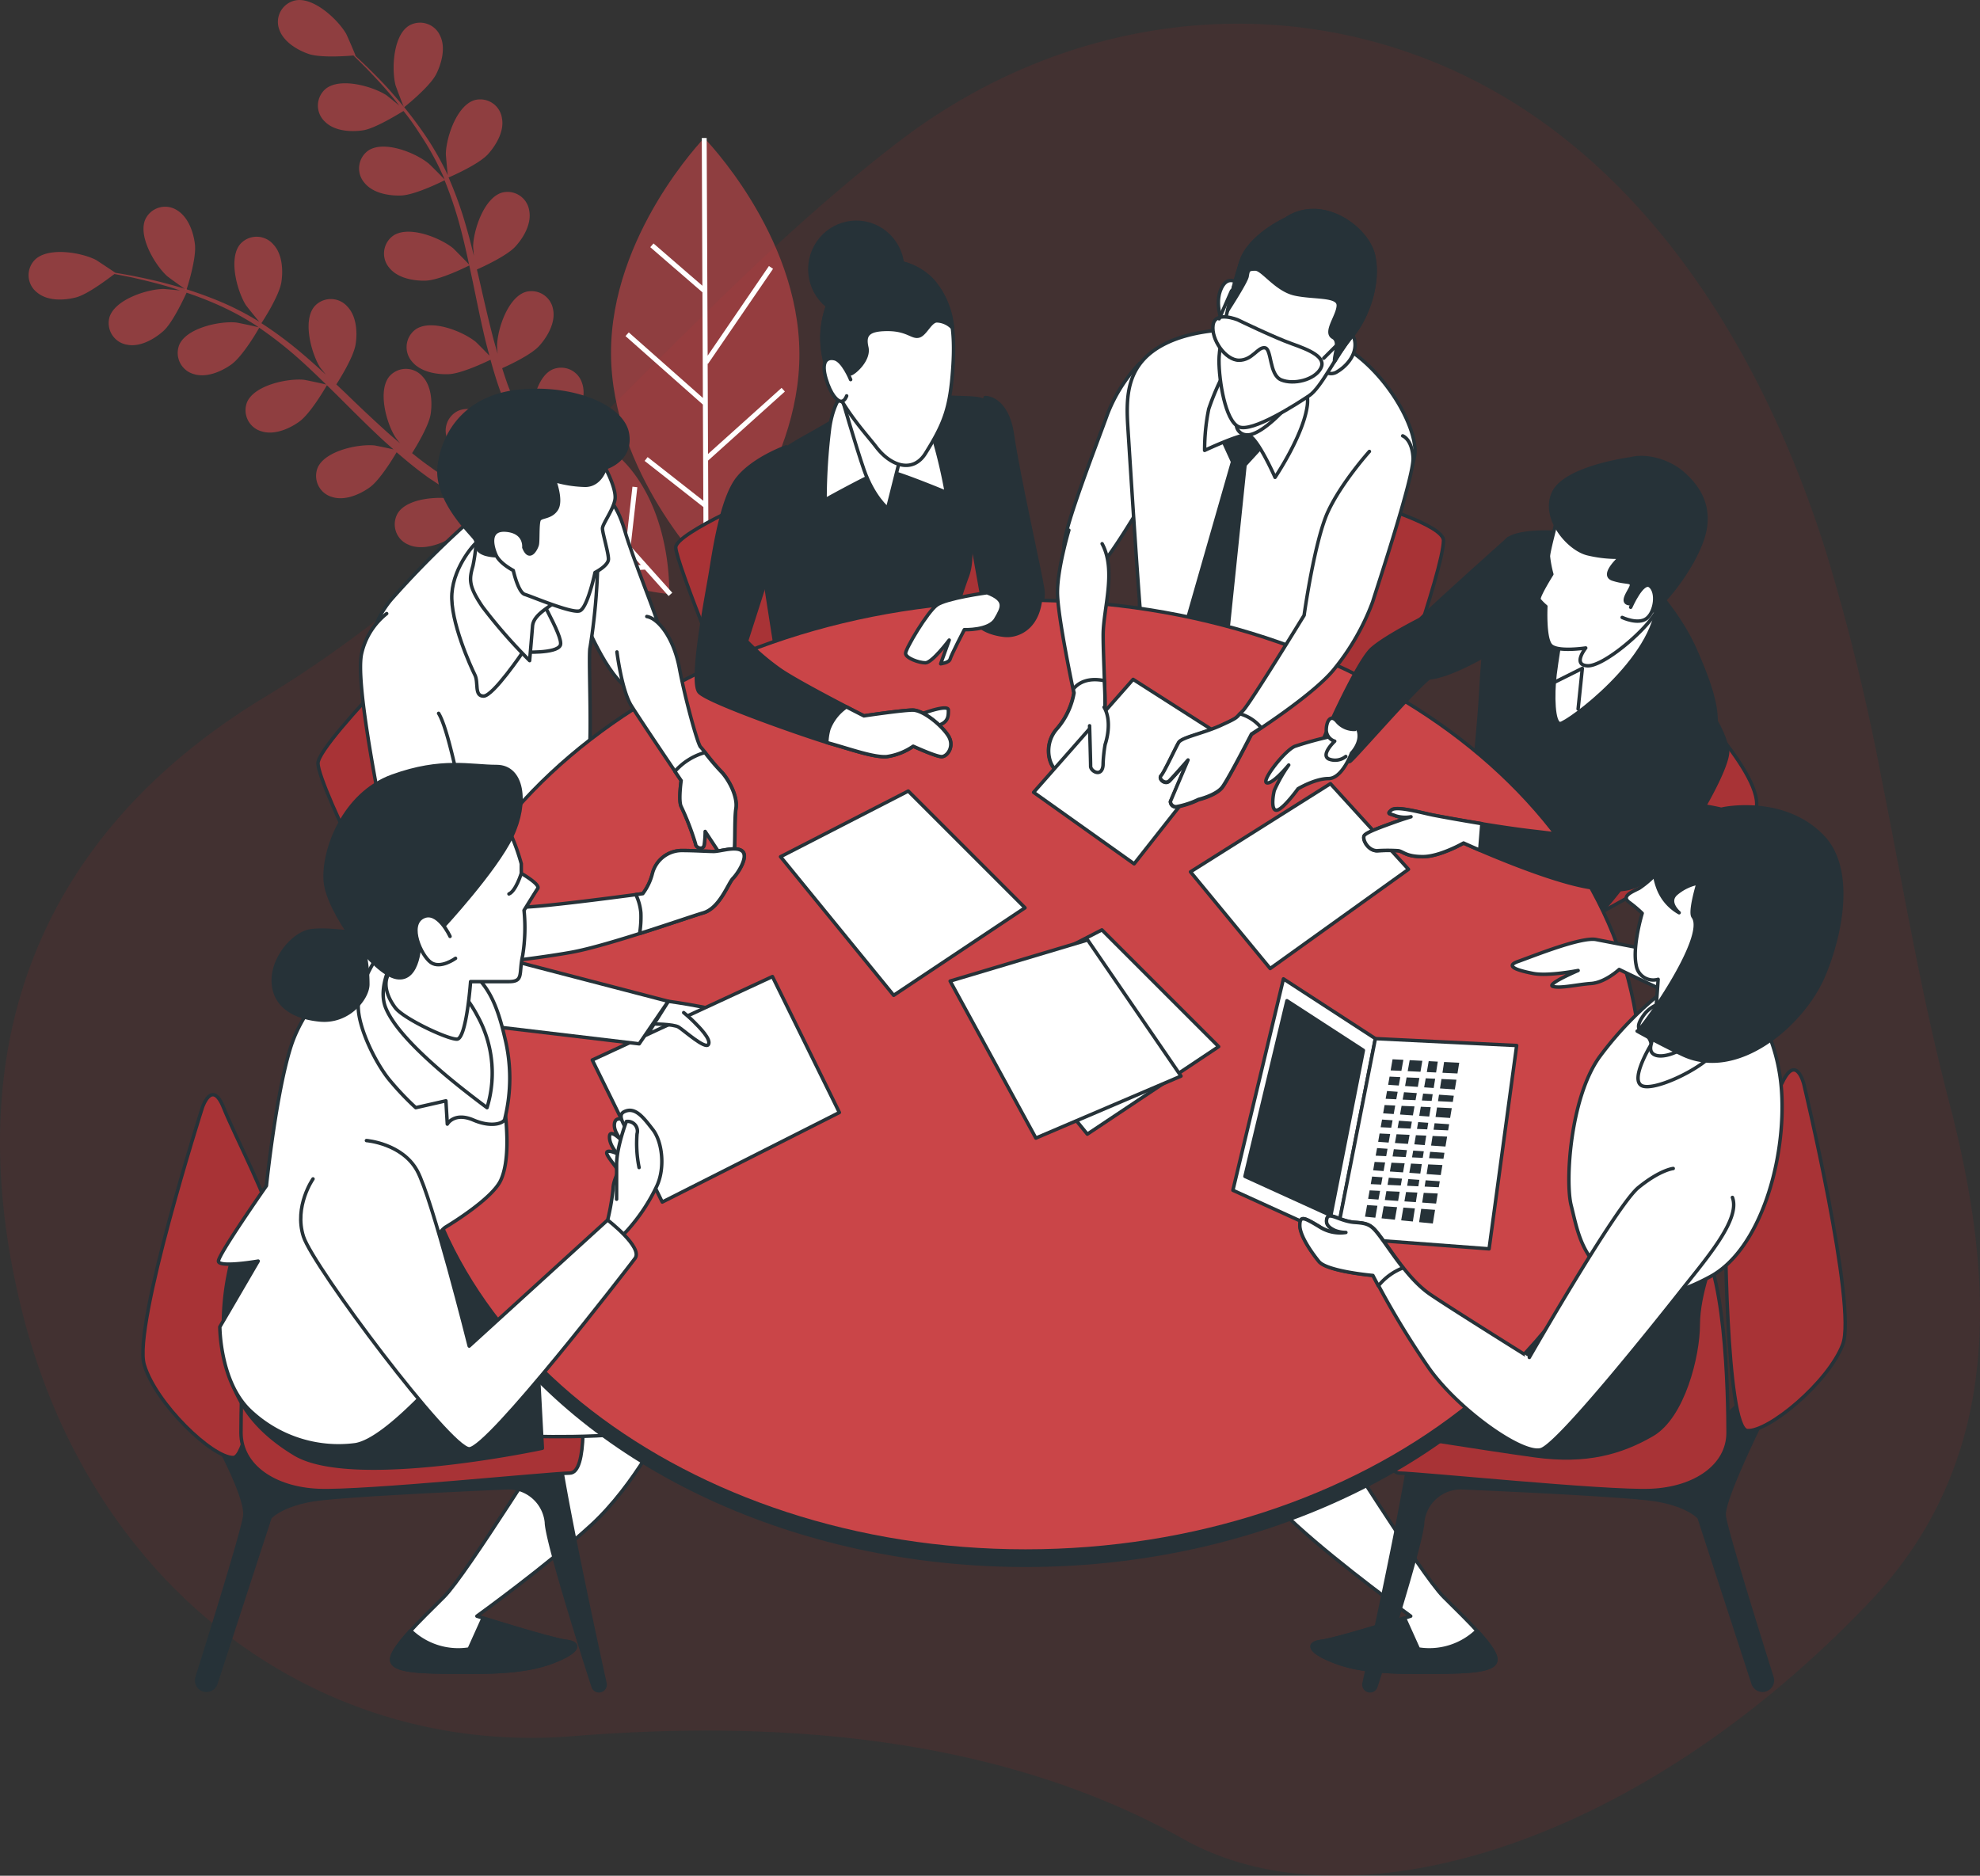 <svg id="Component_2_1" data-name="Component 2 – 1" xmlns="http://www.w3.org/2000/svg" width="571.917" height="541.868" viewBox="0 0 571.917 541.868">
  <rect x="0" y="0" width="571.917" height="541.868" fill="#333333" stroke="none"/>
  <path id="Path_7328" data-name="Path 7328" d="M612.549,297.88a623.364,623.364,0,0,0-15.943-65.15c-19.442-61.983-58.072-124.71-124.457-145.8-48.985-15.563-101.9-4.75-143.313,26.915-64.912,49.7-112.2,117.507-183.273,160.57-59.339,35.939-90.4,94.027-70.437,176.117S161.7,580.485,234.587,574.595c60.622-4.892,123.982.333,176.387,29.765,46.816,26.281,129.57,3.467,198.013-68.4,39.866-41.86,36.018-95.072,23.02-144.849C624,360.465,618.771,329.038,612.549,297.88Z" transform="translate(-69.084 -73.043)" fill="#f92524" opacity="0.08"/>
  <path id="Path_7329" data-name="Path 7329" d="M612.549,297.88a623.364,623.364,0,0,0-15.943-65.15c-19.442-61.983-58.072-124.71-124.457-145.8-48.985-15.563-101.9-4.75-143.313,26.915-64.912,49.7-112.2,117.507-183.273,160.57-59.339,35.939-90.4,94.027-70.437,176.117S161.7,580.485,234.587,574.595c60.622-4.892,123.982.333,176.387,29.765,46.816,26.281,129.57,3.467,198.013-68.4,39.866-41.86,36.018-95.072,23.02-144.849C624,360.465,618.771,329.038,612.549,297.88Z" transform="translate(-69.084 -73.043)" fill="none"/>
  <g id="freepik--Plants--inject-2" transform="translate(8.257)">
    <path id="Path_7330" data-name="Path 7330" d="M143.909,104.157s7.409-5.842,9.294-9.594c1.583-3.166,2.786-7.71,1.124-11.083a6.333,6.333,0,0,0-9.009-2.9c-4.56,2.834-5.05,12.507-3.879,17.162C141.534,98.109,143.83,104.221,143.909,104.157Z" transform="translate(-35.458 -73.154)" fill="#ca4548" opacity="0.61"/>
    <path id="Path_7331" data-name="Path 7331" d="M102.051,133.3c.3.285,5.589,4.1,5.62,4.021s2.945-8.961,2.454-13.141c-.412-3.562-1.932-7.916-5.193-9.9a6.333,6.333,0,0,0-9.1,2.565C93.58,121.728,98.52,130.056,102.051,133.3Z" transform="translate(-62.073 -53.567)" fill="#ca4548" opacity="0.61"/>
    <path id="Path_7332" data-name="Path 7332" d="M207.475,100.75s-27.1,27.991-26.915,62.363,27.5,62.126,27.5,62.126,27.121-27.975,26.915-62.363S207.475,100.75,207.475,100.75Z" transform="translate(-12.327 -60.881)" fill="#ca4548" opacity="0.61"/>
    <path id="Path_7333" data-name="Path 7333" d="M230.8,198.382a10.69,10.69,0,0,0,.982-1.219c1.963-2.992,3.657-7.346,2.391-10.924a6.333,6.333,0,0,0-8.613-3.911c-3.689,1.742-5.494,7.647-5.874,12.476-1.472-.332-2.8-.586-3.942-.792-.475-1.092-.966-2.185-1.472-3.293s-.9-2.3-1.377-3.467c-.649-1.71-1.219-3.515-1.8-5.32,2.137-.95,8.375-3.879,10.7-6.444s4.75-6.713,4.021-10.433a6.333,6.333,0,0,0-7.916-5.161c-5.161,1.583-8.185,10.734-8.28,15.531a17.6,17.6,0,0,0,.174,2.375c-.507-1.773-1.045-3.546-1.5-5.367-1.33-5.145-2.517-10.433-3.721-15.721-.253-1.092-.522-2.2-.776-3.293,1.8-.807,8.6-3.911,11.083-6.6s4.75-6.713,4.021-10.433a6.333,6.333,0,0,0-7.916-5.161c-5.145,1.583-8.169,10.734-8.28,15.531,0,.158.095,1.377.222,2.739-.7-2.866-1.425-5.715-2.248-8.518a110.559,110.559,0,0,0-5.066-14.138c.649-.269,8.692-3.752,11.4-6.745,2.391-2.66,4.75-6.713,4.006-10.433A6.333,6.333,0,0,0,203.1,104.5c-5.145,1.583-8.169,10.734-8.28,15.531,0,.332.4,4.75.586,6.333a.664.664,0,0,1,0-.158,83.179,83.179,0,0,0-7.378-12.745,115.245,115.245,0,0,0-8.154-10.354c-2.676-3.166-5.3-5.731-7.647-8.059-1.282-1.251-2.486-2.375-3.61-3.4h.111c.1,0-2.5-5.985-2.707-6.333-2.406-4.148-9.5-10.75-14.74-9.61a6.333,6.333,0,0,0-4.623,8.249c1.172,3.61,5.161,6.032,8.534,7.2s11.083.617,12.935.443c1.14,1.108,2.359,2.3,3.673,3.626,2.3,2.375,4.86,5.082,7.457,8.2.7.839,1.409,1.757,2.106,2.644-1.488-1.251-3.578-2.913-3.8-3.056-4.037-2.565-13.378-5.161-17.495-1.742a6.333,6.333,0,0,0-.111,9.5c2.691,2.66,7.362,2.976,10.908,2.454s10.291-4.75,11.732-5.589a71.289,71.289,0,0,1,4.528,6.333,82.2,82.2,0,0,1,7.014,12.666c.111.253.19.538.3.792-.633-.744-4.4-4.544-4.75-4.75-3.736-3.008-12.666-6.6-17.21-3.657a6.333,6.333,0,0,0-1.14,9.389c2.391,2.945,6.982,3.768,10.56,3.641,4.132-.142,12.254-4.243,12.555-4.4a112.407,112.407,0,0,1,4.591,13.774c.918,3.467,1.726,7.014,2.486,10.576-.839-.95-4.354-4.481-4.639-4.75-3.736-2.992-12.666-6.6-17.21-3.641a6.333,6.333,0,0,0-1.14,9.388c2.391,2.929,6.982,3.768,10.56,3.641,4.037-.158,11.842-4.053,12.492-4.386l1.045,4.876c1.092,5.3,2.169,10.623,3.388,15.832.427,1.8.9,3.578,1.377,5.351-1.314-1.377-3.752-3.831-3.99-4.021-3.736-2.992-12.666-6.6-17.21-3.641a6.333,6.333,0,0,0-1.14,9.388c2.391,2.929,6.982,3.768,10.56,3.626s10.228-3.261,12.1-4.164c.807,2.945,1.678,5.842,2.676,8.66.459,1.2.839,2.47,1.346,3.594l.76,1.8-.934-.143s-.079,1.678.079,4.4c-3.942-2.8-9.626-5.225-13.331-3.531a6.333,6.333,0,0,0-2.549,9.1,6.523,6.523,0,0,0,.823,1.14,24.667,24.667,0,0,0,5.1,11.368c.206.222,2.881,2.707,4.275,3.942-1.346-.744-2.691-1.457-4.085-2.248-2.011-1.108-4.1-2.359-6.143-3.562l-3.166-1.995c-1.077-.649-2.027-1.409-3.056-2.122-1.488-1.061-2.976-2.248-4.449-3.42,1.251-1.995,4.845-7.916,5.367-11.3s.237-8.2-2.406-10.908a6.333,6.333,0,0,0-9.5,0c-3.451,4.116-.9,13.457,1.662,17.51a17.6,17.6,0,0,0,1.457,1.884c-1.409-1.187-2.818-2.375-4.211-3.641-3.942-3.562-7.916-7.314-11.779-11.083l-2.47-2.327c1.077-1.662,5.019-8,5.573-11.589s.237-8.2-2.407-10.924a6.333,6.333,0,0,0-9.5,0c-3.451,4.116-.9,13.457,1.583,17.526.095.142.855,1.092,1.71,2.153-2.169-1.995-4.354-3.974-6.586-5.858a111.415,111.415,0,0,0-12.017-8.993c.4-.586,5.177-7.916,5.779-11.906.538-3.546.237-8.2-2.406-10.924a6.333,6.333,0,0,0-9.5,0c-3.451,4.116-.9,13.457,1.583,17.526.174.285,2.929,3.721,3.942,4.908l-.142-.095a81.836,81.836,0,0,0-13.188-6.57A115.136,115.136,0,0,0,115.1,157.74c-3.926-1.092-7.584-1.852-10.829-2.5-1.757-.332-3.372-.617-4.876-.855h0s-5.4-3.626-5.763-3.8c-4.291-2.137-13.853-3.736-17.59.111a6.333,6.333,0,0,0,.887,9.5c2.961,2.359,7.631,2.185,11.083,1.282s9.5-5.573,11.083-6.745c1.583.285,3.166.6,5.066.982,3.166.728,6.855,1.583,10.734,2.739,1.045.3,2.137.681,3.166,1.029-1.932-.206-4.591-.443-4.845-.443-4.75.079-14.011,3.071-15.563,8.2a6.333,6.333,0,0,0,5.13,7.916c3.721.728,7.774-1.583,10.449-3.958s6.016-9.594,6.7-11.083c2.375.807,4.75,1.678,7.251,2.739a81.39,81.39,0,0,1,12.887,6.776c.222.142.459.333.681.491-.934-.269-6.175-1.362-6.555-1.393-4.75-.443-14.249,1.583-16.37,6.444a6.333,6.333,0,0,0,4.227,8.47c3.626,1.124,7.916-.712,10.829-2.8,3.356-2.406,7.916-10.307,8.027-10.608a114.832,114.832,0,0,1,11.431,8.961c2.676,2.375,5.3,4.908,7.916,7.457-1.235-.317-6.111-1.346-6.475-1.377-4.75-.443-14.249,1.583-16.37,6.46a6.333,6.333,0,0,0,4.227,8.454c3.626,1.124,7.916-.712,10.829-2.8,3.277-2.343,7.631-9.9,8-10.528,1.187,1.156,2.375,2.312,3.546,3.483,3.847,3.831,7.679,7.679,11.589,11.352,1.346,1.282,2.723,2.486,4.1,3.7-1.852-.427-5.24-1.124-5.541-1.156-4.75-.443-14.249,1.583-16.37,6.46a6.333,6.333,0,0,0,4.227,8.454c3.61,1.14,7.916-.712,10.813-2.786s6.729-8.375,7.774-10.148c2.312,1.995,4.639,3.942,7.029,5.747,1.045.744,2.058,1.583,3.166,2.248l3.087,2.058c2.153,1.346,4.148,2.581,6.19,3.768,1.013.617,1.995,1.172,3.008,1.742-1.821-.712-4.75-1.773-4.987-1.852-4.655-1.156-14.328-.665-17.162,3.895a6.333,6.333,0,0,0,2.9,9.008c3.4,1.662,7.916.491,11.083-1.124,3.531-1.789,8.834-8.344,9.5-9.151,2.47,1.409,4.876,2.739,7.156,3.958,6.08,3.261,11.4,5.858,15.516,7.789,13.394,11.589,32.234,12.856,32.234,12.856s1-22.577-12.286-37.427A46.879,46.879,0,0,0,230.8,198.382ZM206.895,220.4c.412-.934,3.626-8.106,3.847-12.143l2.216-.459a52.246,52.246,0,0,0,8.312,19.869q-3.657-1.726-7.916-3.863c-2.042-1.061-4.227-2.2-6.46-3.4Z" transform="translate(-74.299 -75.568)" fill="#ca4548" opacity="0.61"/>
    <path id="Path_7334" data-name="Path 7334" d="M253.971,150.42s-22.593.681-36.414,15.056-13.647,36.952-13.647,36.952,22.577-.7,36.414-15.056S253.971,150.42,253.971,150.42Z" transform="translate(1.292 -31.912)" fill="#f92524"/>
    <g id="Group_6754" data-name="Group 6754" transform="translate(205.202 118.508)">
      <path id="Path_7339" data-name="Path 7339" d="M253.971,150.42s-22.593.681-36.414,15.056-13.647,36.952-13.647,36.952,22.577-.7,36.414-15.056S253.971,150.42,253.971,150.42Z" transform="translate(-203.91 -150.42)" fill="#a83336"/>
    </g>
    <path id="Path_7340" data-name="Path 7340" d="M207.059,193.938,229.24,173.99l-.95-1.061-21.247,19.094-.111-26.123.111.079,18.777-27.437-1.187-.807-17.7,25.9-.285-62.885h-1.409l.174,42.684L191.29,131.211l-.934,1.077,15.072,13.046.127,30.509L184.15,156.907l-.95,1.061,22.355,19.79.127,27.785L189.6,192.925l-.871,1.108L205.7,207.364l.063,17.875h1.425l-.127-31.316Z" transform="translate(-10.787 -60.881)" fill="#fff"/>
    <path id="Path_7341" data-name="Path 7341" d="M199.766,173.061l-1.409-.158-1.789,15.785-9.531-10.639h.032l-2.422-19.125-1.409.19,2.153,17.1L161.721,149.74l-1.061.95,16.07,17.954-10.18.127.032,1.425,11.4-.142,11.273,12.587-15.911.016v1.425l17.178-.016,10.243,11.447-11.225.681.1,1.409,12.333-.744,6.824,7.631,1.061-.95-12.017-13.426Z" transform="translate(-23.932 -32.309)" fill="#fff"/>
    <path id="Path_7342" data-name="Path 7342" d="M228.342,178.481l18.872-3.847-.285-1.393-16.877,3.436,24.619-25.585-1.029-.982-16.7,17.352-.887-10.133-1.409.127.982,11.368L223.909,181l-1.2-15.864-1.425.111,1.314,17.13-10.655,11.051-1.5-11.13-1.425.19,1.662,12.254-7.093,7.378,1.029.982L217.1,190.118l17.162.649.048-1.409-15.88-.617,9.9-10.291Z" transform="translate(1.099 -32.093)" fill="#fff"/>
  </g>
  <g id="freepik--Characters--inject-2" transform="translate(41.289 60.832)">
    <ellipse id="Ellipse_140" data-name="Ellipse 140" cx="13.41" cy="13.552" rx="13.41" ry="13.552" transform="translate(192.64 3.388)" fill="#263238" stroke="#263238" stroke-linecap="round" stroke-linejoin="round" stroke-width="1"/>
    <path id="Path_7343" data-name="Path 7343" d="M251.38,148.11s6.333-.269,7.916,10.956,8.2,40.5,8.755,44.6-1.916,9.04-7.916,10.956-9.309-3.831-9.863-6.57-5.842-36.082-5.842-36.082Z" transform="translate(-8.109 -94.091)" fill="#263238" stroke="#263238" stroke-linecap="round" stroke-linejoin="round" stroke-width="1"/>
    <path id="Path_7344" data-name="Path 7344" d="M220.108,168.511S192.37,180.243,192.37,184.5s17.083,45.913,17.083,45.913l73.6-19.2-8.249-46.1S263.852,151.444,220.108,168.511Z" transform="translate(-38.471 -87.197)" fill="#a83336" stroke="#263238" stroke-linecap="round" stroke-linejoin="round" stroke-width="1"/>
    <path id="Path_7345" data-name="Path 7345" d="M236.951,150.287s-7.916,4.924-14.249,8.47-15.832,8.486-15.832,18.35,7.124,48.985,7.124,53.085a22.845,22.845,0,0,0,.269,5.478c0-.823,48.161-16.7,48.161-16.7a175.611,175.611,0,0,1,5.478-18.6c2.47-6.016,0-11.225,2.739-21.073s7.916-16.418,5.747-23.748-2.739-7.109-10.671-7.394S244.614,147.817,236.951,150.287Z" transform="translate(-30.014 -94.146)" fill="#263238" stroke="#263238" stroke-linecap="round" stroke-linejoin="round" stroke-width="1"/>
    <path id="Path_7346" data-name="Path 7346" d="M225.911,147.313s-3.562,1.916-4.94,10.671a168.96,168.96,0,0,0-1.362,21.073s14.771-8.2,16.972-8.486,18.065,6.333,18.065,6.333a146.7,146.7,0,0,0-5.478-21.358C245.891,146.759,229.188,143.481,225.911,147.313Z" transform="translate(-22.584 -95.479)" fill="#fff" stroke="#263238" stroke-linecap="round" stroke-linejoin="round" stroke-width="1"/>
    <path id="Path_7347" data-name="Path 7347" d="M221.86,145.35l.269.934c1.061,3.7,5.035,17.415,7.394,24.239,2.739,7.916,6.84,11.225,6.84,11.225l4.1-16.37S224.314,149.72,221.86,145.35Z" transform="translate(-21.272 -95.701)" fill="#fff" stroke="#263238" stroke-linecap="round" stroke-linejoin="round" stroke-width="1"/>
    <path id="Path_7348" data-name="Path 7348" d="M237.98,123.252s-13.41-2.185-18.065,15.326,10.4,32.567,14.771,38.314,10.7,7.584,14.249,1.916c5.478-8.755,7.125-13.141,7.916-24.635S256.3,135.015,251.1,129a18.033,18.033,0,0,0-13.125-5.747Z" transform="translate(-22.921 -108.64)" fill="#fff" stroke="#263238" stroke-linecap="round" stroke-linejoin="round" stroke-width="1"/>
    <path id="Path_7349" data-name="Path 7349" d="M251.136,129A18.033,18.033,0,0,0,238,123.252s-13.41-2.185-18.064,15.326a27.754,27.754,0,0,0,.364,15.088c.491-1.251,1.235-2.232,2.375-2.232,3.277,0,3.562,4.655,4.655,4.386s5.462-4.1,4.655-7.663.269-5.193,6.016-5.193,7.109,2.454,9.024,1.916,3.293-4.386,5.209-4.386a6.444,6.444,0,0,1,4.528,2.09A24.239,24.239,0,0,0,251.136,129Z" transform="translate(-22.905 -108.64)" fill="#263238" stroke="#263238" stroke-linecap="round" stroke-linejoin="round" stroke-width="1"/>
    <path id="Path_7350" data-name="Path 7350" d="M227.1,147.09s-2.2-5.478-4.655-6.032-3.831,1.108-2.47,5.747,3.293,6.57,4.386,6.57,1.583-1.583,1.583-1.583" transform="translate(-22.683 -98.264)" fill="#fff" stroke="#263238" stroke-linecap="round" stroke-linejoin="round" stroke-width="1"/>
    <path id="Path_7351" data-name="Path 7351" d="M211.66,180.26s1.362,8.771,7.394,12.666,14.249,1.916,14.249,1.916" transform="translate(-27.221 -75.341)" fill="none" stroke="#263238" stroke-linecap="round" stroke-linejoin="round" stroke-width="1"/>
    <path id="Path_7352" data-name="Path 7352" d="M231,168.34s3.831,14.5,3.008,20.788" transform="translate(-15.941 -82.293)" fill="none" stroke="#263238" stroke-linecap="round" stroke-linejoin="round" stroke-width="1"/>
    <path id="Path_7353" data-name="Path 7353" d="M182.458,166.063s3.325,1.377,5.826,9.974,9.135,24.382,10.8,30.477,1.108,13.853-6.1,15.832-14.961-17.732-16.07-19.394-3.879-17.178-2.486-25.49S179.418,164.971,182.458,166.063Z" transform="translate(-49.157 -83.72)" fill="#fff" stroke="#263238" stroke-linecap="round" stroke-linejoin="round" stroke-width="1"/>
    <path id="Path_7354" data-name="Path 7354" d="M170.385,184.18S127.1,226.4,127.1,232.737s25.474,58.706,32.6,57.518S198.883,254.9,198.883,254.9Z" transform="translate(-76.538 -73.054)" fill="#a83336" stroke="#263238" stroke-linecap="round" stroke-linejoin="round" stroke-width="1"/>
    <path id="Path_7355" data-name="Path 7355" d="M166.688,172.667a269.539,269.539,0,0,0-23.273,23.273c-9.705,11.352-8.866,30.477-5.826,43.491s8.6,49.871,15.516,51.265,12.476-13.3,24.667-23.748,21.9-19.394,22.719-26.329-.269-29.084.285-30.746a175.736,175.736,0,0,0,2.217-24.667c0-8.027-6.1-16.893-12.191-18.84S169.173,170.751,166.688,172.667Z" transform="translate(-71.621 -83.659)" fill="#fff" stroke="#263238" stroke-linecap="round" stroke-linejoin="round" stroke-width="1"/>
    <path id="Path_7356" data-name="Path 7356" d="M219.889,336.585s-8.961,18.429-21.785,30.16-32.947,26.25-32.947,26.25,21.215,6.713,25.7,7.267,3.341,2.786-1.678,5.035-11.177,3.91-25.142,3.91-22.893,0-23.463-3.356,8.391-11.732,15.088-18.429,32.393-48.6,34.625-50.837S208.157,327.085,219.889,336.585Z" transform="translate(-68.697 13.053)" fill="#fff" stroke="#263238" stroke-linecap="round" stroke-linejoin="round" stroke-width="1"/>
    <path id="Path_7357" data-name="Path 7357" d="M190.857,377.517c-3.689-.459-18.714-5.082-23.907-6.7l-4.021,8.929a19.822,19.822,0,0,1-16.909-5.288c-3.341,3.626-5.747,6.855-5.462,8.644.57,3.356,9.5,3.356,23.463,3.356s20.107-1.678,25.142-3.911S195.322,378.071,190.857,377.517Z" transform="translate(-68.702 35.798)" fill="#263238" stroke="#263238" stroke-linecap="round" stroke-linejoin="round" stroke-width="1"/>
    <path id="Path_7358" data-name="Path 7358" d="M291.88,336.585s8.945,18.429,21.785,30.16,32.963,26.25,32.963,26.25-21.231,6.713-25.7,7.267-3.356,2.787,1.678,5.035,11.082,3.911,25.126,3.911,22.909,0,23.463-3.356-8.375-11.732-15.088-18.429-32.393-48.6-34.625-50.837S303.612,327.085,291.88,336.585Z" transform="translate(19.565 13.053)" fill="#fff" stroke="#263238" stroke-linecap="round" stroke-linejoin="round" stroke-width="1"/>
    <path id="Path_7359" data-name="Path 7359" d="M311.259,377.517c3.673-.459,18.714-5.082,23.907-6.7l4.021,8.929a19.838,19.838,0,0,0,16.893-5.288c3.325,3.626,5.747,6.855,5.446,8.644-.554,3.356-9.5,3.356-23.463,3.356s-20.107-1.678-25.126-3.911S306.795,378.071,311.259,377.517Z" transform="translate(29.238 35.798)" fill="#263238" stroke="#263238" stroke-linecap="round" stroke-linejoin="round" stroke-width="1"/>
    <path id="Path_7360" data-name="Path 7360" d="M111.611,342.243s7.821,14.518,7.267,19.553c-.459,4.1-10.228,35.417-13.79,46.752a2.85,2.85,0,0,0,2.976,3.689h0a2.85,2.85,0,0,0,2.454-1.963l15.626-47.924s2.786-3.356,11.732-5.019c6.84-1.3,40.91-2.9,56.458-3.578A11.083,11.083,0,0,1,206,363.806v.222c.491,6.444,11.083,39.77,13.489,47.148a1.773,1.773,0,0,0,1.979,1.2h0a1.773,1.773,0,0,0,1.441-2.121c-1.9-8.644-10.053-45.913-13-64.659,0,0-59.212,2.787-72.622-.57a83.754,83.754,0,0,1-22.893-9.5S111.057,335.546,111.611,342.243Z" transform="translate(-89.451 15.216)" fill="#263238" stroke="#263238" stroke-linecap="round" stroke-linejoin="round" stroke-width="1"/>
    <path id="Path_7361" data-name="Path 7361" d="M112.32,279.059S92.2,342.166,95.538,353.344s19.553,26.8,25.7,26.8,11.178-61.429,11.178-67.018-10.592-25.648-13.964-34.071S112.32,279.059,112.32,279.059Z" transform="translate(-95.164 -19.902)" fill="#a83336" stroke="#263238" stroke-linecap="round" stroke-linejoin="round" stroke-width="1"/>
    <path id="Path_7362" data-name="Path 7362" d="M211.827,360.734c-.206,6.333-1.187,11.178-3.831,11.178-5.019,0-59.767,5.573-72.606,5.019s-22.339-7.172-22.339-16.671.554-51.391,10.053-57,59.766-6.143,71.5-6.143c14.439,0,15.056,27.9,15.674,37.348C210.45,337.191,212.144,350.759,211.827,360.734Z" transform="translate(-84.732 -7.186)" fill="#a83336" stroke="#263238" stroke-linecap="round" stroke-linejoin="round" stroke-width="1"/>
    <path id="Path_7363" data-name="Path 7363" d="M168.583,346.924s35.749,1.124,38.536-4.465,0-17.32-7.251-19.553-37.427-.554-37.427-.554Z" transform="translate(-55.927 7.178)" fill="#fff" stroke="#263238" stroke-linecap="round" stroke-linejoin="round" stroke-width="1"/>
    <path id="Path_7364" data-name="Path 7364" d="M112.674,311.637a74.111,74.111,0,0,0-2.786,22.973c.554,12.3,3.911,24.587,20.582,34.641s71.5-1.678,71.5-1.678L198.057,294.4s-36.3-4.465-56.41-.554S113.26,309.4,112.674,311.637Z" transform="translate(-86.604 -10.034)" fill="#263238" stroke="#263238" stroke-linecap="round" stroke-linejoin="round" stroke-width="1"/>
    <path id="Path_7365" data-name="Path 7365" d="M285.051,141.872a44.693,44.693,0,0,0-9.278,14.661c-2.992,8.391-12.872,33.533-12.571,38.314s4.481,10.782,8.676,7.489,14.36-20.946,14.961-21.848,1.2-13.473,1.2-21.263S288.566,141.572,285.051,141.872Z" transform="translate(2.836 -97.733)" fill="#fff" stroke="#263238" stroke-linecap="round" stroke-linejoin="round" stroke-width="1"/>
    <path id="Path_7366" data-name="Path 7366" d="M286.984,158.857c3.277-.633,78.116,15.832,78.116,24.271s-16.893,54.89-16.893,54.89l-71.767-19S277.881,160.677,286.984,158.857Z" transform="translate(10.56 -87.834)" fill="#a83336" stroke="#263238" stroke-linecap="round" stroke-linejoin="round" stroke-width="1"/>
    <path id="Path_7367" data-name="Path 7367" d="M313.26,136s-16.165-1.8-27.548,3.895-11.367,15.262-10.766,24.54,3.689,59.323,4.591,62.917,21.453,2.644,33.422,5.035S333.319,224.9,335.124,221s22.751-41.908,22.751-49.982-8.676-23.352-20.962-30.54A34.72,34.72,0,0,0,313.26,136Z" transform="translate(9.569 -101.436)" fill="#fff" stroke="#263238" stroke-linecap="round" stroke-linejoin="round" stroke-width="1"/>
    <path id="Path_7368" data-name="Path 7368" d="M295.409,157.938l3.293,7.188-12.872,44.9,2.992,8.676,8.692-6.586,4.781-46.087,6.586-7.188-3.293-8.09Z" transform="translate(16.037 -92.551)" fill="#263238" stroke="#263238" stroke-linecap="round" stroke-linejoin="round" stroke-width="1"/>
    <path id="Path_7369" data-name="Path 7369" d="M294.544,145.524a72.822,72.822,0,0,0-4.5,10.481,58.417,58.417,0,0,0-1.187,11.969s9.578-4.5,12.27-4.5,8.074,12.286,8.074,12.286,8.09-11.985,9.293-20.582-8.09-14.961-14.676-14.961a10.592,10.592,0,0,0-9.278,5.3Z" transform="translate(17.804 -98.693)" fill="#fff" stroke="#263238" stroke-linecap="round" stroke-linejoin="round" stroke-width="1"/>
    <path id="Path_7370" data-name="Path 7370" d="M315.872,138.86s3.008-4.5,3.594-.3-2.992,7.473-5.082,8.676a3.167,3.167,0,0,1-3.594,0" transform="translate(30.594 -100.705)" fill="#fff" stroke="#263238" stroke-linecap="round" stroke-linejoin="round" stroke-width="1"/>
    <path id="Path_7371" data-name="Path 7371" d="M296.675,127.34s-2.992-2.391-4.75,2.391,1.2,10.782,1.2,10.782l2.992-6.333" transform="translate(19.266 -106.553)" fill="#fff" stroke="#263238" stroke-linecap="round" stroke-linejoin="round" stroke-width="1"/>
    <path id="Path_7372" data-name="Path 7372" d="M294.766,154.77a3.024,3.024,0,0,0,2.992,3.879c3.895.3,11.969-8.074,12.571-9.879S294.766,154.77,294.766,154.77Z" transform="translate(21.176 -93.864)" fill="#fff" stroke="#263238" stroke-linecap="round" stroke-linejoin="round" stroke-width="1"/>
    <path id="Path_7373" data-name="Path 7373" d="M310.684,116.519s-10.481,4.75-12.872,12.27-6.333,22.751-6.333,28.5,1.789,17.415,5.684,19.157,16.766-6.586,20.344-8.977S325.3,155.8,329.794,150.4s8.074-15.262,6.333-23.337S321.15,109.331,310.684,116.519Z" transform="translate(19.332 -113.986)" fill="#fff" stroke="#263238" stroke-linecap="round" stroke-linejoin="round" stroke-width="1"/>
    <path id="Path_7374" data-name="Path 7374" d="M335.211,127c-1.8-8.09-14.977-17.669-25.442-10.481,0,0-10.481,4.75-12.872,12.27-1.14,3.562-2.612,8.866-3.847,14.075,2.042-3.166,5.43-8.629,5.636-9.879.3-1.8.3-2.106,2.391-2.106s5.985,5.985,11.383,7.188,12.571.3,12.571,3.293-4.2,7.789-1.5,9.278c2.106,1.172.222,5.209.412,6.966a63.332,63.332,0,0,1,4.987-7.267C333.406,144.958,337,135.078,335.211,127Z" transform="translate(20.247 -113.99)" fill="#263238" stroke="#263238" stroke-linecap="round" stroke-linejoin="round" stroke-width="1"/>
    <path id="Path_7375" data-name="Path 7375" d="M297.562,134.247s10.481,5.082,15.563,6.887,10.18,3.879,8.375,7.172-7.774,4.75-11.368,3.293-2.691-8.977-4.75-9.278-3.578,3.594-7.473,3.594-8.09-5.985-7.489-10.18S297.562,134.247,297.562,134.247Z" transform="translate(18.681 -102.678)" fill="#fff" stroke="#263238" stroke-linecap="round" stroke-linejoin="round" stroke-width="1"/>
    <line id="Line_78" data-name="Line 78" y1="6.887" x2="6.887" transform="translate(341.083 35.749)" fill="#fff" stroke="#263238" stroke-linecap="round" stroke-linejoin="round" stroke-width="1"/>
    <line id="Line_79" data-name="Line 79" y1="8.09" x2="3.578" transform="translate(310.859 23.178)" fill="#fff" stroke="#263238" stroke-linecap="round" stroke-linejoin="round" stroke-width="1"/>
    <path id="Path_7376" data-name="Path 7376" d="M355,173.84s-19.854,17.669-25,22.782-5.383,14.946-.491,17.146,20.344-6.855,22.783-8.819S361.362,175.059,355,173.84Z" transform="translate(39.455 -79.085)" fill="#263238" stroke="#263238" stroke-linecap="round" stroke-linejoin="round" stroke-width="1"/>
    <path id="Path_7377" data-name="Path 7377" d="M392.165,201.74s26.677,26.661,21.342,35.195-56.537,35.211-56.537,35.211l-9.61-41.607Z" transform="translate(51.922 -62.813)" fill="#a83336" stroke="#263238" stroke-linecap="round" stroke-linejoin="round" stroke-width="1"/>
    <path id="Path_7378" data-name="Path 7378" d="M363.378,172.959s-11.257-.982-15.421,1.71-7.109,27.691-7.916,42.636-2.692,26.915-1.71,29.875,26.456,35.037,30.081,39.454,33.327-40.673,37.491-49.745,1.472-17.415-3.926-29.875S385.084,183,378.229,176.632a15.832,15.832,0,0,0-14.851-3.673Z" transform="translate(46.495 -79.914)" fill="#263238" stroke="#263238" stroke-linecap="round" stroke-linejoin="round" stroke-width="1"/>
    <path id="Path_7379" data-name="Path 7379" d="M354.689,197.609l-.174.95c-.317,1.757-1,5.779-1.583,10.323-.744,6.127-.491,14.249,1.472,14.249s27.675-18.619,28.165-35.512S356.653,190.516,354.689,197.609Z" transform="translate(54.947 -74.926)" fill="#fff" stroke="#263238" stroke-linecap="round" stroke-linejoin="round" stroke-width="1"/>
    <path id="Path_7380" data-name="Path 7380" d="M355.04,171.371s-2.454,9.056-2.454,10.528a31.806,31.806,0,0,0,.982,5.146s-4.164,6.618-3.673,7.346a13.748,13.748,0,0,0,1.947,1.963s-.475,9.309,1.472,11.273,10.053.728,10.053.728-3.926,4.908.491,5.145,16.165-9.5,19.6-15.183,3.166-15.927,0-21.073S361.4,164.99,355.04,171.371Z" transform="translate(53.377 -81.998)" fill="#fff" stroke="#263238" stroke-linecap="round" stroke-linejoin="round" stroke-width="1"/>
    <path id="Path_7381" data-name="Path 7381" d="M375.109,159.426s-18.872,2.454-22.292,9.8,4.4,16.418,10.038,17.653a36.7,36.7,0,0,0,9.309.966s-5.874,5.145-2.2,6.333,5.383.491,5.383,1.71-3.673,5.145-.491,5.4,4.164-5.4,6.127-4.164-.728,6.111.253,6.333,10.291-9.5,14.249-19.854-1.472-16.655-5.383-20.075S379.764,158.207,375.109,159.426Z" transform="translate(54.618 -87.707)" fill="#263238" stroke="#263238" stroke-linecap="round" stroke-linejoin="round" stroke-width="1"/>
    <path id="Path_7382" data-name="Path 7382" d="M367.494,188.72s3.436-7.916,5.636-6.111,1.472,7.346-.982,9.309-7.109-.253-7.109-.253" transform="translate(62.233 -74.127)" fill="#fff" stroke="#263238" stroke-linecap="round" stroke-linejoin="round" stroke-width="1"/>
    <path id="Path_7383" data-name="Path 7383" d="M352.82,201.431l7.837-3.911-1.219,11.747" transform="translate(55.106 -65.274)" fill="#fff" stroke="#263238" stroke-linecap="round" stroke-linejoin="round" stroke-width="1"/>
    <path id="Path_7384" data-name="Path 7384" d="M435.524,333.893s-14.091,27.738-13.536,32.773c.459,4.1,10.228,35.417,13.806,46.752a2.866,2.866,0,0,1-2.992,3.689h0a2.85,2.85,0,0,1-2.454-1.963L414.737,367.22s-2.8-3.356-11.732-5.019c-6.855-1.3-40.91-2.9-56.473-3.578a11.083,11.083,0,0,0-11.653,10.053,1.039,1.039,0,0,0,0,.222c-.507,6.444-11.082,39.77-13.5,47.148a1.773,1.773,0,0,1-1.979,1.2h0a1.773,1.773,0,0,1-1.441-2.122c1.9-8.644,10.053-45.913,13.014-64.659,0,0,59.2,2.786,72.606-.57s29.179-22.719,29.179-22.719S436.078,327.18,435.524,333.893Z" transform="translate(34.749 10.346)" fill="#263238" stroke="#263238" stroke-linecap="round" stroke-linejoin="round" stroke-width="1"/>
    <path id="Path_7385" data-name="Path 7385" d="M406.52,274.814s15.421,64.421,11.257,75.314-21.453,25.332-27.58,24.857-6.649-62.094-6.238-67.667,12.476-24.841,16.434-33.026S406.52,274.814,406.52,274.814Z" transform="translate(73.205 -22.545)" fill="#a83336" stroke="#263238" stroke-linecap="round" stroke-linejoin="round" stroke-width="1"/>
    <path id="Path_7386" data-name="Path 7386" d="M322.019,360.734c.19,6.333,1.187,11.178,3.816,11.178,5.035,0,59.767,5.573,72.622,5.019s22.292-7.172,22.292-16.671-.57-51.471-10.069-57-59.767-6.143-71.5-6.143c-14.439,0-15.072,27.9-15.674,37.348C323.333,337.191,321.655,350.759,322.019,360.734Z" transform="translate(37.113 -7.186)" fill="#a83336" stroke="#263238" stroke-linecap="round" stroke-linejoin="round" stroke-width="1"/>
    <path id="Path_7387" data-name="Path 7387" d="M418.262,311.469s-4.623,11.288-4.623,20.249-4.338,26.6-13.3,31.791-19,8.106-33.833,6.079-47.117-7.235-47.117-7.235,33.248-23.748,41.623-35.559,11.273-21.674,17.922-28.324S417.676,285.172,418.262,311.469Z" transform="translate(35.609 -9.882)" fill="#263238" stroke="#263238" stroke-linecap="round" stroke-linejoin="round" stroke-width="1"/>
    <ellipse id="Ellipse_141" data-name="Ellipse 141" cx="177.716" cy="137.344" rx="177.716" ry="137.344" transform="translate(77.224 116.667)" fill="#263238" stroke="#263238" stroke-linecap="round" stroke-linejoin="round" stroke-width="1"/>
    <path id="Path_7500" data-name="Path 7500" d="M177.716,0c98.15,0,177.716,61.491,177.716,137.344S275.866,274.689,177.716,274.689,0,213.2,0,137.344,79.566,0,177.716,0Z" transform="translate(77.224 112.55)" fill="#ca4548" stroke="#263238" stroke-linecap="round" stroke-width="1"/>
    <path id="Path_7388" data-name="Path 7388" d="M326.7,218.56l22.545,24.746L309.3,271.962l-23.02-27.928Z" transform="translate(16.299 -53.003)" fill="#fff" stroke="#263238" stroke-linecap="round" stroke-linejoin="round" stroke-width="1"/>
    <path id="Path_7389" data-name="Path 7389" d="M248.379,219.91,211.49,238.877l32.678,40.04L282.1,253.633Z" transform="translate(-27.32 -52.216)" fill="#fff" stroke="#263238" stroke-linecap="round" stroke-linejoin="round" stroke-width="1"/>
    <path id="Path_7390" data-name="Path 7390" d="M283.7,245.24,246.83,264.207l32.662,40.04,37.934-25.284Z" transform="translate(-6.709 -37.443)" fill="#fff" stroke="#263238" stroke-linecap="round" stroke-linejoin="round" stroke-width="1"/>
    <path id="Path_7391" data-name="Path 7391" d="M282.153,247.08,242.43,258.954l24.762,45.359,41.924-17.906Z" transform="translate(-9.275 -36.37)" fill="#fff" stroke="#263238" stroke-linecap="round" stroke-linejoin="round" stroke-width="1"/>
    <path id="Path_7392" data-name="Path 7392" d="M240.386,206.254s7.172-2.676,7.172-.887,0,3.578-3.166,4.48-13.885-1.346-11.193-2.691A16.07,16.07,0,0,1,240.386,206.254Z" transform="translate(-14.91 -61.057)" fill="#fff" stroke="#263238" stroke-linecap="round" stroke-linejoin="round" stroke-width="1"/>
    <path id="Path_7393" data-name="Path 7393" d="M222.082,157.1s-9.293,3.277-13.948,9.04-6.84,20.788-7.916,27.358-6.016,31.474-3.277,34.483,32.013,13.141,37.76,14.787,12.666,4.1,16.434,3.831a17.938,17.938,0,0,0,7.663-3.008s6.57,3.008,8.2,3.008,3.831-3.008,1.916-6.032-7.251-7.409-10.259-7.409-14.091,1.662-14.091,1.662-18.888-9.578-24.366-13.41a69.83,69.83,0,0,1-9.578-8.2l11.225-35.037" transform="translate(-36.281 -88.848)" fill="#263238" stroke="#263238" stroke-linecap="round" stroke-linejoin="round" stroke-width="1"/>
    <path id="Path_7394" data-name="Path 7394" d="M244.739,205.484c-3.008,0-14.091,1.662-14.091,1.662s-2.09-1.045-5.066-2.6a13.536,13.536,0,0,0-5.066,6.428,16.134,16.134,0,0,0-.586,3.863l.855.253c5.747,1.583,12.666,4.1,16.434,3.831a17.937,17.937,0,0,0,7.663-3.008s6.57,3.008,8.2,3.008,3.831-3.008,1.916-6.032S247.747,205.484,244.739,205.484Z" transform="translate(-22.397 -61.174)" fill="#fff" stroke="#263238" stroke-linecap="round" stroke-linejoin="round" stroke-width="1"/>
    <path id="Path_7395" data-name="Path 7395" d="M159.3,174.338c-.839.253-7.2,7.2-7.758,15.246s5.541,21.326,6.65,23.542-.269,6.1,2.5,6.1,11.368-12.745,11.368-12.745,9.689.554,10.8-1.932-7.758-16.355-9.689-22.165S164.019,172.961,159.3,174.338Z" transform="translate(-62.303 -78.965)" fill="#fff" stroke="#263238" stroke-linecap="round" stroke-linejoin="round" stroke-width="1"/>
    <path id="Path_7396" data-name="Path 7396" d="M156.748,172.429a55.811,55.811,0,0,1-1.108,11.352c-1.108,3.879-1.377,5.826,2.771,11.922a149.44,149.44,0,0,0,13.584,15.516s.554-6.333.839-9.974,5.81-5.826,6.919-7.489-6.1-2.771-8.866-7.758-2.771-13.568-6.649-14.407S158.2,168.55,156.748,172.429Z" transform="translate(-60.304 -81.204)" fill="#fff" stroke="#263238" stroke-linecap="round" stroke-linejoin="round" stroke-width="1"/>
    <path id="Path_7397" data-name="Path 7397" d="M197.258,169.17s7.758-2.216,6.333-9.974S188.076,145.627,172.845,147s-22.165,11.367-23.558,21.342,9.135,19.664,10.243,21.326-.269,3.325,3.056,4.433a12.793,12.793,0,0,0,6.919,0,7.425,7.425,0,0,0,7.489,3.056c4.75-1.108,3.325-10.528,5.272-11.637s3.325-4.75,9.135-8.043S197.258,169.17,197.258,169.17Z" transform="translate(-63.672 -94.854)" fill="#263238" stroke="#263238" stroke-linecap="round" stroke-linejoin="round" stroke-width="1"/>
    <path id="Path_7398" data-name="Path 7398" d="M167.99,183.911s.554-4.433-4.987-4.987-4.148,4.75-3.04,7.2,4.971,4.433,4.971,4.433,1.393,6.333,3.341,6.919,13.568,5.541,15.832,4.75,4.433-11.083,4.433-11.083,3.879-1.947,3.879-3.879-1.726-7.52-1.726-8.834,3.056-5.272,3.61-8.312-2.771-9.151-2.771-9.151-1.393,4.987-5.826,4.987a34.307,34.307,0,0,1-8.866-1.377s2.217,5.81.554,8.312-4.433,1.932-4.987,3.04-.269,6.1-.554,7.2S169.653,188.059,167.99,183.911Z" transform="translate(-57.962 -86.591)" fill="#fff" stroke="#263238" stroke-linecap="round" stroke-linejoin="round" stroke-width="1"/>
    <path id="Path_7399" data-name="Path 7399" d="M181.64,198.3s1.377,11.083,4.148,15.516S200.2,235.43,200.2,235.43s-.823,5.826,0,7.489a76.39,76.39,0,0,1,4.164,10.8c0,1.108,2.217,1.947,2.486.285a27.836,27.836,0,0,0,.285-3.879l4.75,7.2s2.5,1.932,3.325.269.285-10.528.839-14.122-2.216-8.6-4.433-10.813-4.987-6.1-5.826-6.919-4.433-13.853-6.1-22.719-6.1-14.407-9.42-14.961" transform="translate(-44.729 -70.792)" fill="#fff" stroke="#263238" stroke-linecap="round" stroke-linejoin="round" stroke-width="1"/>
    <path id="Path_7400" data-name="Path 7400" d="M208.986,243.151c.839-1.583.285-10.528.839-14.122s-2.217-8.6-4.433-10.813a65.581,65.581,0,0,1-4.512-5.335,18.1,18.1,0,0,0-8.66,5.446l1.8,2.66s-.823,5.826,0,7.489a76.387,76.387,0,0,1,4.164,10.8c0,1.108,2.216,1.947,2.486.285a27.834,27.834,0,0,0,.285-3.879l4.75,7.2S208.163,244.734,208.986,243.151Z" transform="translate(-38.559 -56.316)" fill="#fff" stroke="#263238" stroke-linecap="round" stroke-linejoin="round" stroke-width="1"/>
    <path id="Path_7401" data-name="Path 7401" d="M142.417,187.53a20.423,20.423,0,0,0-7.2,11.367c-1.932,7.758,4.433,39.343,6.1,48.478s9.974,39.58,12.476,41.559,31.585-1.662,42.114-3.594,33.248-9.974,38-11.367,7.2-8.581,8.581-9.974,4.433-6.1,2.771-7.758-6.333,0-8.312,0-5.541-.269-9.42-.269a8.819,8.819,0,0,0-8.312,6.649,16.4,16.4,0,0,1-2.771,5.81s-28.5,3.879-34.625,3.879a96.967,96.967,0,0,1-11.922-.823s-3.325-19.125-5.826-31.031-4.75-21.057-6.65-24.112" transform="translate(-72.017 -71.101)" fill="#fff" stroke="#263238" stroke-linecap="round" stroke-linejoin="round" stroke-width="1"/>
    <path id="Path_7402" data-name="Path 7402" d="M207.6,231.2c-1.932,0-5.541-.269-9.42-.269a8.819,8.819,0,0,0-8.312,6.65,16.4,16.4,0,0,1-2.771,5.81l-2.011.269a15.245,15.245,0,0,1,1.457,5.272,29.38,29.38,0,0,1-.364,5.985c8.2-2.6,15.832-5.24,18.381-5.985,4.75-1.377,7.2-8.581,8.581-9.974s4.433-6.1,2.771-7.758S209.551,231.2,207.6,231.2Z" transform="translate(-42.717 -46.061)" fill="#fff" stroke="#263238" stroke-linecap="round" stroke-linejoin="round" stroke-width="1"/>
    <path id="Path_7403" data-name="Path 7403" d="M187.47,267.2s7.14.586,9.5.586,18.745-1.773,16.37-4.449-20.265-5.066-20.265-5.066Z" transform="translate(-41.329 -29.844)" fill="#fff" stroke="#263238" stroke-linecap="round" stroke-linejoin="round" stroke-width="1"/>
    <path id="Path_7404" data-name="Path 7404" d="M229.18,253.76l-52.04,24.1,20.218,41.037,51.154-25.87Z" transform="translate(-47.353 -32.474)" fill="#fff" stroke="#263238" stroke-linecap="round" stroke-linejoin="round" stroke-width="1"/>
    <path id="Path_7405" data-name="Path 7405" d="M188,263.6s6.238,0,7.726.9,7.726,6.539,8.629,5.05-2.676-5.05-4.164-6.539-2.976-2.676-2.976-2.676" transform="translate(-41.02 -28.636)" fill="#fff" stroke="#263238" stroke-linecap="round" stroke-linejoin="round" stroke-width="1"/>
    <path id="Path_7406" data-name="Path 7406" d="M162.618,249.45l53.592,13.964L207.818,275.7l-56.41-6.7S138.03,250.574,162.618,249.45Z" transform="translate(-64.48 -34.988)" fill="#fff" stroke="#263238" stroke-linecap="round" stroke-linejoin="round" stroke-width="1"/>
    <path id="Path_7407" data-name="Path 7407" d="M147.333,252.021s-13.062,11.083-17.415,24.54-7.125,40.372-7.125,40.372S108.94,336.723,108.94,338.7s11.478,0,11.478,0l-11.083,19s0,15.832,8.708,24.144a37.158,37.158,0,0,0,30.477,9.9c9.5-1.583,26.915-22.957,28.894-24.144s-4.75-19.394-6.333-26.123,1.583-11.478,3.562-12.666S188.1,320.5,190.476,315.35s1.979-13.853,1.187-20.582-10.687-30.081-19.394-37.206S155.645,245.688,147.333,252.021Z" transform="translate(-87.129 -35.216)" fill="#fff" stroke="#263238" stroke-linecap="round" stroke-linejoin="round" stroke-width="1"/>
    <path id="Path_7408" data-name="Path 7408" d="M140.377,250.562s-5.937,8.708-5.937,15.041,5.145,16.624,9.1,21.373a81.281,81.281,0,0,0,7.52,7.916l8.708-1.979.4,6.729s1.979-3.562,7.52-1.187,9.1.792,9.1-.4a48.731,48.731,0,0,0,0-23.352c-3.166-13.853-6.729-16.228-11.874-21.373S147.9,246.208,140.377,250.562Z" transform="translate(-72.257 -35.735)" fill="#fff" stroke="#263238" stroke-linecap="round" stroke-linejoin="round" stroke-width="1"/>
    <path id="Path_7409" data-name="Path 7409" d="M141.68,251.221s-4.354,7.52-1.979,13.457,9.9,13.061,15.832,18.207,13.457,10.687,13.457,10.687a34.1,34.1,0,0,0-2.771-26.519C158.7,252.8,145.242,248.45,141.68,251.221Z" transform="translate(-69.602 -34.415)" fill="#fff" stroke="#263238" stroke-linecap="round" stroke-linejoin="round" stroke-width="1"/>
    <path id="Path_7410" data-name="Path 7410" d="M175.818,228.18a59.248,59.248,0,0,1,2.771,7.916v2.771s5.541,3.166,4.75,4.354-3.958,6.333-3.958,6.333a50.566,50.566,0,0,1-.4,13.062c-1.187,5.146.4,7.52-3.958,7.52H163.943s-1.187,16.624-3.958,16.624-15.436-5.937-17.811-9.1-3.166-6.333-2.375-8.708a186.483,186.483,0,0,0,6.333-19.394c1.583-7.125,13.457-12.666,16.228-13.853S175.818,228.18,175.818,228.18Z" transform="translate(-69.304 -47.393)" fill="#fff" stroke="#263238" stroke-linecap="round" stroke-linejoin="round" stroke-width="1"/>
    <path id="Path_7411" data-name="Path 7411" d="M143.876,246.3s-9.5-1.583-14.249-.792-10.687,7.52-10.687,14.249,5.145,10.687,13.457,11.478,13.853-6.333,13.853-10.291a46.088,46.088,0,0,0-2.375-14.645Z" transform="translate(-81.297 -37.414)" fill="#263238" stroke="#263238" stroke-linecap="round" stroke-linejoin="round" stroke-width="1"/>
    <path id="Path_7412" data-name="Path 7412" d="M162.5,261.941s15.041-16.228,19.79-26.123,3.166-20.186-4.354-20.186-15.832-2.375-30.081,2.771-20.186,21.769-19.394,30.477,13.853,26.519,20.582,27.706,6.729-10.687,6.729-10.687Z" transform="translate(-75.782 -55.03)" fill="#263238" stroke="#263238" stroke-linecap="round" stroke-linejoin="round" stroke-width="1"/>
    <path id="Path_7413" data-name="Path 7413" d="M154.82,248.635s-3.562-7.916-7.916-5.541-.4,11.083,2.375,13.062,7.125-1.187,7.125-1.187" transform="translate(-66.118 -38.954)" fill="#fff" stroke="#263238" stroke-linecap="round" stroke-linejoin="round" stroke-width="1"/>
    <path id="Path_7414" data-name="Path 7414" d="M165.5,234.93s-1.583,5.145-3.562,5.937" transform="translate(-56.218 -43.456)" fill="none" stroke="#263238" stroke-linecap="round" stroke-linejoin="round" stroke-width="1"/>
    <path id="Path_7415" data-name="Path 7415" d="M185.448,280.475s-3.04-2.027-3.436.6,2.628,5.462,2.628,5.462-3.847-4.243-4.053-1.821,2.232,5.066,2.232,5.066-3.04-1.425-3.04-.206,4.259,5.462,4.449,7.473,4.053-4.243,4.861-9.088a7.726,7.726,0,0,0-3.641-7.489Z" transform="translate(-45.814 -17.328)" fill="#fff" stroke="#263238" stroke-linecap="round" stroke-linejoin="round" stroke-width="1"/>
    <path id="Path_7416" data-name="Path 7416" d="M179.69,311.436a65.263,65.263,0,0,0,1.979-10.687c0-3.166,3.562-8.708,5.145-11.874s-5.145-8.708-1.979-10.291,5.541,1.583,8.312,5.146,3.562,11.083,1.187,16.228a53.1,53.1,0,0,1-8.708,13.062,17.571,17.571,0,0,1-3.958,3.167Z" transform="translate(-45.866 -18.24)" fill="#fff" stroke="#263238" stroke-linecap="round" stroke-linejoin="round" stroke-width="1"/>
    <path id="Path_7417" data-name="Path 7417" d="M181.58,302.659V292.638c0-5.019,2.818-12.428,2.818-12.428a2.818,2.818,0,0,1,3.087,3.562,35.068,35.068,0,0,0,.586,9.737" transform="translate(-44.764 -17.063)" fill="#fff" stroke="#263238" stroke-linecap="round" stroke-linejoin="round" stroke-width="1"/>
    <path id="Path_7418" data-name="Path 7418" d="M127.5,294.763s-5.541,7.916-2.771,16.624,42.351,61.35,47.892,61.35,45.518-51.85,47.892-55.017-7.916-11.083-7.916-11.083l-39.976,36.414s-10.687-42.747-15.041-50.663-14.645-8.708-14.645-8.708" transform="translate(-78.375 -15.024)" fill="#fff" stroke="#263238" stroke-linecap="round" stroke-linejoin="round" stroke-width="1"/>
    <path id="Path_7419" data-name="Path 7419" d="M247.59,187.454s5.462-6.016,11.209-7.124,8.755,2.739,7.124,9.578-6.84,8.486-9.863,8.217-7.916-1.583-9.294-5.193a4.829,4.829,0,0,1,.823-5.478Z" transform="translate(-7.041 -75.41)" fill="#263238" stroke="#263238" stroke-linecap="round" stroke-linejoin="round" stroke-width="1"/>
    <path id="Path_7420" data-name="Path 7420" d="M257.842,183.72s-11.763,1.583-14.5,3.562-9.04,12.587-9.04,13.948,3.831,2.739,5.747,2.739,6.855-6.57,6.855-6.57l-2.47,6.855s2.47-.285,2.739-1.377,4.1-8.486,4.1-8.486,7.124.285,9.04-3.008S263.59,185.9,257.842,183.72Z" transform="translate(-14.017 -73.323)" fill="#fff" stroke="#263238" stroke-linecap="round" stroke-linejoin="round" stroke-width="1"/>
    <path id="Path_7421" data-name="Path 7421" d="M266.261,172.31s-3.293,11.083-3.293,17.954,4.734,29.052,4.734,29.052a21.547,21.547,0,0,1-4.75,10.18c-3.895,4.2-2.692,9.879-.9,11.668s5.4,5.1,6.586,2.992.3-5.985,1.5-7.473,5.684-3.895,6.333-8.391-.3-18.255-.3-25.743,3.895-18.555-.3-26.329" transform="translate(1.187 -79.977)" fill="#fff" stroke="#263238" stroke-linecap="round" stroke-linejoin="round" stroke-width="1"/>
    <path id="Path_7422" data-name="Path 7422" d="M276.465,199.865c-4.86-.966-7.536.681-8.961,2.454.143.681.237,1.077.237,1.077a21.547,21.547,0,0,1-4.75,10.18c-3.895,4.2-2.691,9.879-.9,11.668s5.4,5.1,6.586,2.992.3-5.985,1.5-7.473,5.684-3.895,6.333-8.391A104.257,104.257,0,0,0,276.465,199.865Z" transform="translate(1.21 -64.073)" fill="#fff" stroke="#263238" stroke-linecap="round" stroke-linejoin="round" stroke-width="1"/>
    <path id="Path_7423" data-name="Path 7423" d="M286.4,199.53,257.66,232.16,286.7,252.821,314.529,217.5Z" transform="translate(-0.393 -64.102)" fill="#fff" stroke="#263238" stroke-linecap="round" stroke-linejoin="round" stroke-width="1"/>
    <path id="Path_7424" data-name="Path 7424" d="M267.87,209.983s.3,10.18.3,11.684,3.293,3.293,3.594-.3a39.59,39.59,0,0,1,.6-5.985c.3-.9,2.09-6.586-.3-10.782" transform="translate(5.562 -61.145)" fill="#fff" stroke="#263238" stroke-linecap="round" stroke-linejoin="round" stroke-width="1"/>
    <path id="Path_7425" data-name="Path 7425" d="M341.161,159.6s-8.074,8.977-11.969,17.415-6.887,29.923-6.887,29.923-15.563,25.442-17.669,27.548-.887,1.789-5.984,4.18-11.668,3.594-12.571,5.1-4.2,8.676-5.082,9.578,1.187,2.691,2.391,1.488,5.383-5.985,5.383-5.985l-5.082,11.969a1.583,1.583,0,0,0,1.789,1.5,24.822,24.822,0,0,0,6.333-2.09s5.1-1.2,6.887-3.594,8.391-15.278,8.391-15.278,17.415-11.082,23.638-18.555a68.57,68.57,0,0,0,11.383-19.759c.887-2.992,11.969-36.208,11.668-41.607s-2.992-6.333-2.992-6.333" transform="translate(13.094 -90.014)" fill="#fff" stroke="#263238" stroke-linecap="round" stroke-linejoin="round" stroke-width="1"/>
    <path id="Path_7426" data-name="Path 7426" d="M303.75,205.81c-.982,1.124-.95,1.282-5.1,3.166-5.082,2.407-11.668,3.594-12.571,5.1s-4.2,8.676-5.082,9.578,1.187,2.691,2.391,1.488,5.383-5.985,5.383-5.985l-5.082,11.969a1.583,1.583,0,0,0,1.789,1.5,24.825,24.825,0,0,0,6.333-2.09s5.1-1.2,6.887-3.594,8.391-15.278,8.391-15.278,1.077-.681,2.818-1.837A12.317,12.317,0,0,0,303.75,205.81Z" transform="translate(13.094 -60.439)" fill="#fff" stroke="#263238" stroke-linecap="round" stroke-linejoin="round" stroke-width="1"/>
    <path id="Path_7427" data-name="Path 7427" d="M400.859,214.806s-6.618,12.492-7.837,17.415-3.166,10.291-3.166,10.291-12.254-1.963-22.783-3.166-25.474-3.926-29.163-4.655-10.528-2.707-12-1.472-.491.982,1.235,1.71a9.309,9.309,0,0,0,4.4.253s-2.454.728-5.145,1.71-7.6,2.691-8.328,3.673.982,4.417,3.673,4.417a48.341,48.341,0,0,1,6.127,0c1.472.237,2.2,1.71,7.109,1.71s11.747-3.926,11.747-3.926,23.036,10.544,36.018,12.745,14.946-.728,20.344-4.908,21.057-29.875,19.838-35.021A29.956,29.956,0,0,0,419,206.51" transform="translate(34.743 -60.031)" fill="#263238" stroke="#263238" stroke-linecap="round" stroke-linejoin="round" stroke-width="1"/>
    <path id="Path_7428" data-name="Path 7428" d="M352.006,227.465c-6.412-1.045-12.033-2.074-14.106-2.486-3.673-.744-10.529-2.707-12-1.472s-.491.982,1.235,1.71a9.309,9.309,0,0,0,4.4.253s-2.454.728-5.145,1.71-7.6,2.691-8.328,3.673.982,4.417,3.673,4.417a48.369,48.369,0,0,1,6.127,0c1.472.237,2.2,1.71,7.109,1.71s11.747-3.926,11.747-3.926,1.8.823,4.671,2.058Z" transform="translate(34.737 -50.351)" fill="#fff" stroke="#263238" stroke-linecap="round" stroke-linejoin="round" stroke-width="1"/>
    <path id="Path_7429" data-name="Path 7429" d="M341.093,187.92s-11.51,5.636-15.927,9.5-15.436,28.656-15.674,30.366,8.328,2.707,9.309,2.216,18.381-20.582,22.783-24.017a6.333,6.333,0,0,0,2.454-7.584" transform="translate(29.834 -70.873)" fill="#263238" stroke="#263238" stroke-linecap="round" stroke-linejoin="round" stroke-width="1"/>
    <path id="Path_7430" data-name="Path 7430" d="M319.171,210.973A98.33,98.33,0,0,0,308.39,213.9c-2.945,1.235-9.8,10.053-8.09,10.544s6.333-5.145,6.333-5.145a42.752,42.752,0,0,0-4.164,7.346c-.491,1.963-.982,6.333.982,5.636s5.874-6.127,5.874-6.127,4.892-2.945,8.819-2.945,6.618-7.346,6.618-7.346,3.167-3.166,1.963-6.618S319.171,210.973,319.171,210.973Z" transform="translate(24.318 -59.127)" fill="#fff" stroke="#263238" stroke-linecap="round" stroke-linejoin="round" stroke-width="1"/>
    <path id="Path_7431" data-name="Path 7431" d="M319.379,209.848a6.475,6.475,0,0,1-5.145-2.216c-1.963-2.438-3.166,0-3.166,2.454a3.467,3.467,0,0,0,2.438,3.166s-4.164,3.926-1.71,5.145a4.955,4.955,0,0,0,4.908-.728" transform="translate(30.729 -59.966)" fill="#fff" stroke="#263238" stroke-linecap="round" stroke-linejoin="round" stroke-width="1"/>
    <path id="Path_7432" data-name="Path 7432" d="M385.69,250.2s-12.143-2.312-16.481-3.166-18.508,4.924-22.545,6.333,0,2.612,4.338,3.467,13-.855,13-.855-9.5,4.037-7.219,4.623,6.935-.586,10.988-.871,8.09-4.053,8.09-4.053,19.379,9.5,21.69,9.5,5.779-6.935.855-9.832A69.656,69.656,0,0,0,385.69,250.2Z" transform="translate(50.545 -36.448)" fill="#fff" stroke="#263238" stroke-linecap="round" stroke-linejoin="round" stroke-width="1"/>
    <path id="Path_7433" data-name="Path 7433" d="M384.009,257.971A98.745,98.745,0,0,0,364.06,278.2c-8.391,11.858-9.832,35.844-8.09,42.747s2.881,15.025,11.272,20.582,14.455,7.805,28.91,0,21.975-33.818,20.582-53.829-13.584-33.833-19.949-35.559S384.009,257.971,384.009,257.971Z" transform="translate(56.564 -33.566)" fill="#fff" stroke="#263238" stroke-linecap="round" stroke-linejoin="round" stroke-width="1"/>
    <path id="Path_7434" data-name="Path 7434" d="M377.536,258.554s-5.209.586-7.805,4.053-1.742,4.623,0,5.494a4.465,4.465,0,0,1,2.011,3.166s-6.064,9.832-2.882,11.842,17.336-4.623,21.1-9.5,2.026-13.014-.285-15.326S377.536,258.554,377.536,258.554Z" transform="translate(63.923 -30.396)" fill="#fff" stroke="#263238" stroke-linecap="round" stroke-linejoin="round" stroke-width="1"/>
    <path id="Path_7435" data-name="Path 7435" d="M375.294,234.673a27.8,27.8,0,0,1-5.779,5.193c-2.311,1.156-5.193,2.311-2.882,4.053a36.4,36.4,0,0,1,3.752,3.166s-2.9,9.5-1.726,15.025a4.971,4.971,0,0,0,6.333,4.053s-.871,14.455-2.026,18.793,4.338,4.037,8.676,1.441,4.924-13.3,6.65-21.1,12.143-17.051,4.924-25.727S375.294,234.673,375.294,234.673Z" transform="translate(62.666 -44.085)" fill="#fff" stroke="#263238" stroke-linecap="round" stroke-linejoin="round" stroke-width="1"/>
    <path id="Path_7436" data-name="Path 7436" d="M421.267,231.6c-10.7-10.988-26.915-8.391-29.195-7.805,0,0-9.024-2.2-14.249-1.33s-7.172,15.832-3.99,24.16a13.7,13.7,0,0,0,6.064,7.061c-.522-.459-3.61-3.372-.633-5.684a13.835,13.835,0,0,1,6.111-2.882s-2.517,8.264-1.441,9.721c4.4,5.858-15.389,33.485-16.165,33.042,0,0,5.779,3.261,13.014,6.729,15.975,7.679,34.831-8.708,40.752-22.545C426.254,261.143,430.8,241.385,421.267,231.6Z" transform="translate(63.826 -50.845)" fill="#263238" stroke="#263238" stroke-linecap="round" stroke-linejoin="round" stroke-width="1"/>
    <path id="Path_7437" data-name="Path 7437" d="M308.617,254.18l-14.6,61.065,29.86,13.6,11.288-57.408Z" transform="translate(20.813 -32.229)" fill="#fff" stroke="#263238" stroke-linecap="round" stroke-linejoin="round" stroke-width="1"/>
    <path id="Path_7438" data-name="Path 7438" d="M308.348,258.17,296.22,308.912l24.809,11.3,9.388-47.718Z" transform="translate(22.096 -29.902)" fill="#263238" stroke="#263238" stroke-linecap="round" stroke-linejoin="round" stroke-width="1"/>
    <path id="Path_7439" data-name="Path 7439" d="M324.168,265.08l40.815,1.995-7.964,58.737-44.14-3.325Z" transform="translate(31.813 -25.872)" fill="#fff" stroke="#263238" stroke-linecap="round" stroke-linejoin="round" stroke-width="1"/>
    <path id="Path_7440" data-name="Path 7440" d="M327.6,282.289l2.961.127.3-1.9-2.913-.206Z" transform="translate(40.398 -16.99)" fill="#263238"/>
    <path id="Path_7441" data-name="Path 7441" d="M333.445,291.117l.475-2.9-4.116-.19-.443,2.8Z" transform="translate(41.424 -12.487)" fill="#263238"/>
    <path id="Path_7442" data-name="Path 7442" d="M328.711,277.156l.364-2.042-3.7-.253L324.99,277Z" transform="translate(38.876 -20.168)" fill="#263238"/>
    <path id="Path_7443" data-name="Path 7443" d="M328.5,277.1l2.818.127.3-1.932-2.771-.19Z" transform="translate(40.923 -20.022)" fill="#263238"/>
    <path id="Path_7444" data-name="Path 7444" d="M327.12,285.344l3.008.222.428-2.739-2.992-.127Z" transform="translate(40.118 -15.596)" fill="#263238"/>
    <path id="Path_7445" data-name="Path 7445" d="M335.2,280.68l.475-2.834-4.259-.206-.428,2.755Z" transform="translate(42.375 -18.547)" fill="#263238"/>
    <path id="Path_7446" data-name="Path 7446" d="M325.91,272.192l3.689.174.538-3.166-3.657-.19Z" transform="translate(39.412 -23.58)" fill="#263238"/>
    <path id="Path_7447" data-name="Path 7447" d="M332.076,272.467l.491-3.135-2.628-.142-.538,3.151Z" transform="translate(41.447 -23.475)" fill="#263238"/>
    <path id="Path_7448" data-name="Path 7448" d="M325.873,272.16l-.443,2.486,3.689.253.443-2.581Z" transform="translate(39.132 -21.743)" fill="#263238"/>
    <path id="Path_7449" data-name="Path 7449" d="M331.335,277.637l-2.866-.127-.459,2.628,2.9.206Z" transform="translate(40.637 -18.623)" fill="#263238"/>
    <path id="Path_7450" data-name="Path 7450" d="M332.092,272.447l-2.723-.127-.459,2.612,2.755.19Z" transform="translate(41.162 -21.649)" fill="#263238"/>
    <path id="Path_7451" data-name="Path 7451" d="M334.328,285.9l.475-2.866-4.2-.19-.428,2.771Z" transform="translate(41.902 -15.514)" fill="#263238"/>
    <path id="Path_7452" data-name="Path 7452" d="M323.49,285.256l-3.024-.206-.4,2.2,3.04.142Z" transform="translate(36.006 -14.225)" fill="#263238"/>
    <path id="Path_7453" data-name="Path 7453" d="M323.061,287.723l-3.04-.143L319.61,290l3.008.222Z" transform="translate(35.738 -12.75)" fill="#263238"/>
    <path id="Path_7454" data-name="Path 7454" d="M322.558,290.456l-3.008-.206-.38,2.185,3.008.142Z" transform="translate(35.481 -11.192)" fill="#263238"/>
    <path id="Path_7455" data-name="Path 7455" d="M322.141,292.913l-3.024-.142-.427,2.438,2.992.222Z" transform="translate(35.201 -9.723)" fill="#263238"/>
    <path id="Path_7456" data-name="Path 7456" d="M323.987,282.533l-3.056-.143-.412,2.407,3.024.222Z" transform="translate(36.269 -15.776)" fill="#263238"/>
    <path id="Path_7457" data-name="Path 7457" d="M324.913,277.342l-3.071-.142-.412,2.391,3.056.206Z" transform="translate(36.799 -18.803)" fill="#263238"/>
    <path id="Path_7458" data-name="Path 7458" d="M325.855,272.152l-3.1-.142-.412,2.375,3.071.206Z" transform="translate(37.33 -21.83)" fill="#263238"/>
    <path id="Path_7459" data-name="Path 7459" d="M324.415,280.056l-3.04-.206-.4,2.217,3.056.142Z" transform="translate(36.537 -17.258)" fill="#263238"/>
    <path id="Path_7460" data-name="Path 7460" d="M325.357,274.862l-3.071-.222-.4,2.248,3.071.142Z" transform="translate(37.067 -20.296)" fill="#263238"/>
    <path id="Path_7461" data-name="Path 7461" d="M336.55,272.656l-4.322-.206-.428,2.723,4.291.3Z" transform="translate(42.847 -21.574)" fill="#263238"/>
    <path id="Path_7462" data-name="Path 7462" d="M321.7,295.656l-2.976-.206-.6,3.356,2.977.3Z" transform="translate(34.869 -8.16)" fill="#263238"/>
    <path id="Path_7463" data-name="Path 7463" d="M330.63,282.388l4.2.19.3-1.773-4.211-.285Z" transform="translate(42.165 -16.867)" fill="#263238"/>
    <path id="Path_7464" data-name="Path 7464" d="M329,292.751l4.085.19.285-1.726-4.085-.285Z" transform="translate(41.214 -10.796)" fill="#263238"/>
    <path id="Path_7465" data-name="Path 7465" d="M329.81,287.567l4.148.19.285-1.742-4.132-.285Z" transform="translate(41.687 -13.828)" fill="#263238"/>
    <path id="Path_7466" data-name="Path 7466" d="M330.1,285.716l-3.056-.206-.348,1.963,3.1.142Z" transform="translate(39.873 -13.957)" fill="#263238"/>
    <path id="Path_7467" data-name="Path 7467" d="M333.046,293.41l-4.053-.19-.443,2.818,4.021.285Z" transform="translate(40.952 -9.46)" fill="#263238"/>
    <path id="Path_7468" data-name="Path 7468" d="M328.592,296.14l-.6,3.847,3.958.4.649-3.958Z" transform="translate(40.625 -7.757)" fill="#263238"/>
    <path id="Path_7469" data-name="Path 7469" d="M324.51,279.852l3.721.253.459-2.6-3.736-.158Z" transform="translate(38.596 -18.716)" fill="#263238"/>
    <path id="Path_7470" data-name="Path 7470" d="M325.9,272.191l.57-3.182-3.119-.158-.554,3.214Z" transform="translate(37.598 -23.673)" fill="#263238"/>
    <path id="Path_7471" data-name="Path 7471" d="M331.44,277.194l4.275.206.285-1.789-4.275-.3Z" transform="translate(42.637 -19.906)" fill="#263238"/>
    <path id="Path_7472" data-name="Path 7472" d="M332.25,272.459l4.338.206.507-3.1-4.37-.222Z" transform="translate(43.11 -23.387)" fill="#263238"/>
    <path id="Path_7473" data-name="Path 7473" d="M329.8,288.038l-3.119-.158-.475,2.676,3.166.222Z" transform="translate(39.587 -12.575)" fill="#263238"/>
    <path id="Path_7474" data-name="Path 7474" d="M326.919,287.894l-3.816-.174-.443,2.549,3.8.253Z" transform="translate(37.517 -12.668)" fill="#263238"/>
    <path id="Path_7475" data-name="Path 7475" d="M326.142,290.71l-.332,1.932,3.23.158.3-1.868Z" transform="translate(39.354 -10.924)" fill="#263238"/>
    <path id="Path_7476" data-name="Path 7476" d="M329.046,293.228l-3.261-.158-.475,2.707,3.309.222Z" transform="translate(39.062 -9.548)" fill="#263238"/>
    <path id="Path_7477" data-name="Path 7477" d="M321.74,295.475l3.831.269.459-2.66-3.847-.174Z" transform="translate(36.98 -9.641)" fill="#263238"/>
    <path id="Path_7478" data-name="Path 7478" d="M326.41,290.729l-3.816-.269-.364,2.074,3.831.174Z" transform="translate(37.266 -11.07)" fill="#263238"/>
    <path id="Path_7479" data-name="Path 7479" d="M323.15,287.35l3.8.174.348-1.995-3.784-.269Z" transform="translate(37.802 -14.103)" fill="#263238"/>
    <path id="Path_7480" data-name="Path 7480" d="M321.757,295.66l-.617,3.5,3.847.4.633-3.626Z" transform="translate(36.63 -8.037)" fill="#263238"/>
    <path id="Path_7481" data-name="Path 7481" d="M328.678,296.147l-3.325-.237-.633,3.689,3.372.332Z" transform="translate(38.718 -7.891)" fill="#263238"/>
    <path id="Path_7482" data-name="Path 7482" d="M328.186,280.329l-3.736-.269-.38,2.106,3.768.174Z" transform="translate(38.339 -17.135)" fill="#263238"/>
    <path id="Path_7483" data-name="Path 7483" d="M327.807,282.7l-3.768-.174-.459,2.533,3.768.253Z" transform="translate(38.053 -15.695)" fill="#263238"/>
    <path id="Path_7484" data-name="Path 7484" d="M414.056,288.78s-3.721.348-10.053,5.494-31.506,49.08-31.506,49.08S349.65,329.1,343.871,325.147s-10.4-11.272-13.584-15.611-3.768-4.924-8.106-5.209-7.5-3.166-8.09-1.156,1.156,2.9,2.311,3.467a8.8,8.8,0,0,0,3.167.586,11.082,11.082,0,0,1-7.805-1.742c-4.338-2.6-5.494-3.166-5.494-.285s3.166,7.52,5.494,10.4,15.611,4.053,15.611,4.053a246.511,246.511,0,0,0,16.2,26.915c8.66,12.143,27.168,25.157,32.377,23.416s32.662-36.129,40.182-45.676,17.415-20.819,15.025-27.168" transform="translate(27.958 -12.05)" fill="#fff" stroke="#263238" stroke-linecap="round" stroke-linejoin="round" stroke-width="1"/>
    <path id="Path_7485" data-name="Path 7485" d="M336.042,312.432c-2.264-2.834-4.211-5.731-5.795-7.916-3.167-4.338-3.768-4.924-8.106-5.209s-7.5-3.167-8.09-1.156,1.156,2.9,2.311,3.467a8.8,8.8,0,0,0,3.166.586,11.082,11.082,0,0,1-7.805-1.741c-4.338-2.6-5.494-3.167-5.494-.285s3.166,7.52,5.494,10.4,15.611,4.053,15.611,4.053.586,1.14,1.583,2.992A17.082,17.082,0,0,1,336.042,312.432Z" transform="translate(27.934 -6.997)" fill="#fff" stroke="#263238" stroke-linecap="round" stroke-linejoin="round" stroke-width="1"/>
  </g>
</svg>
